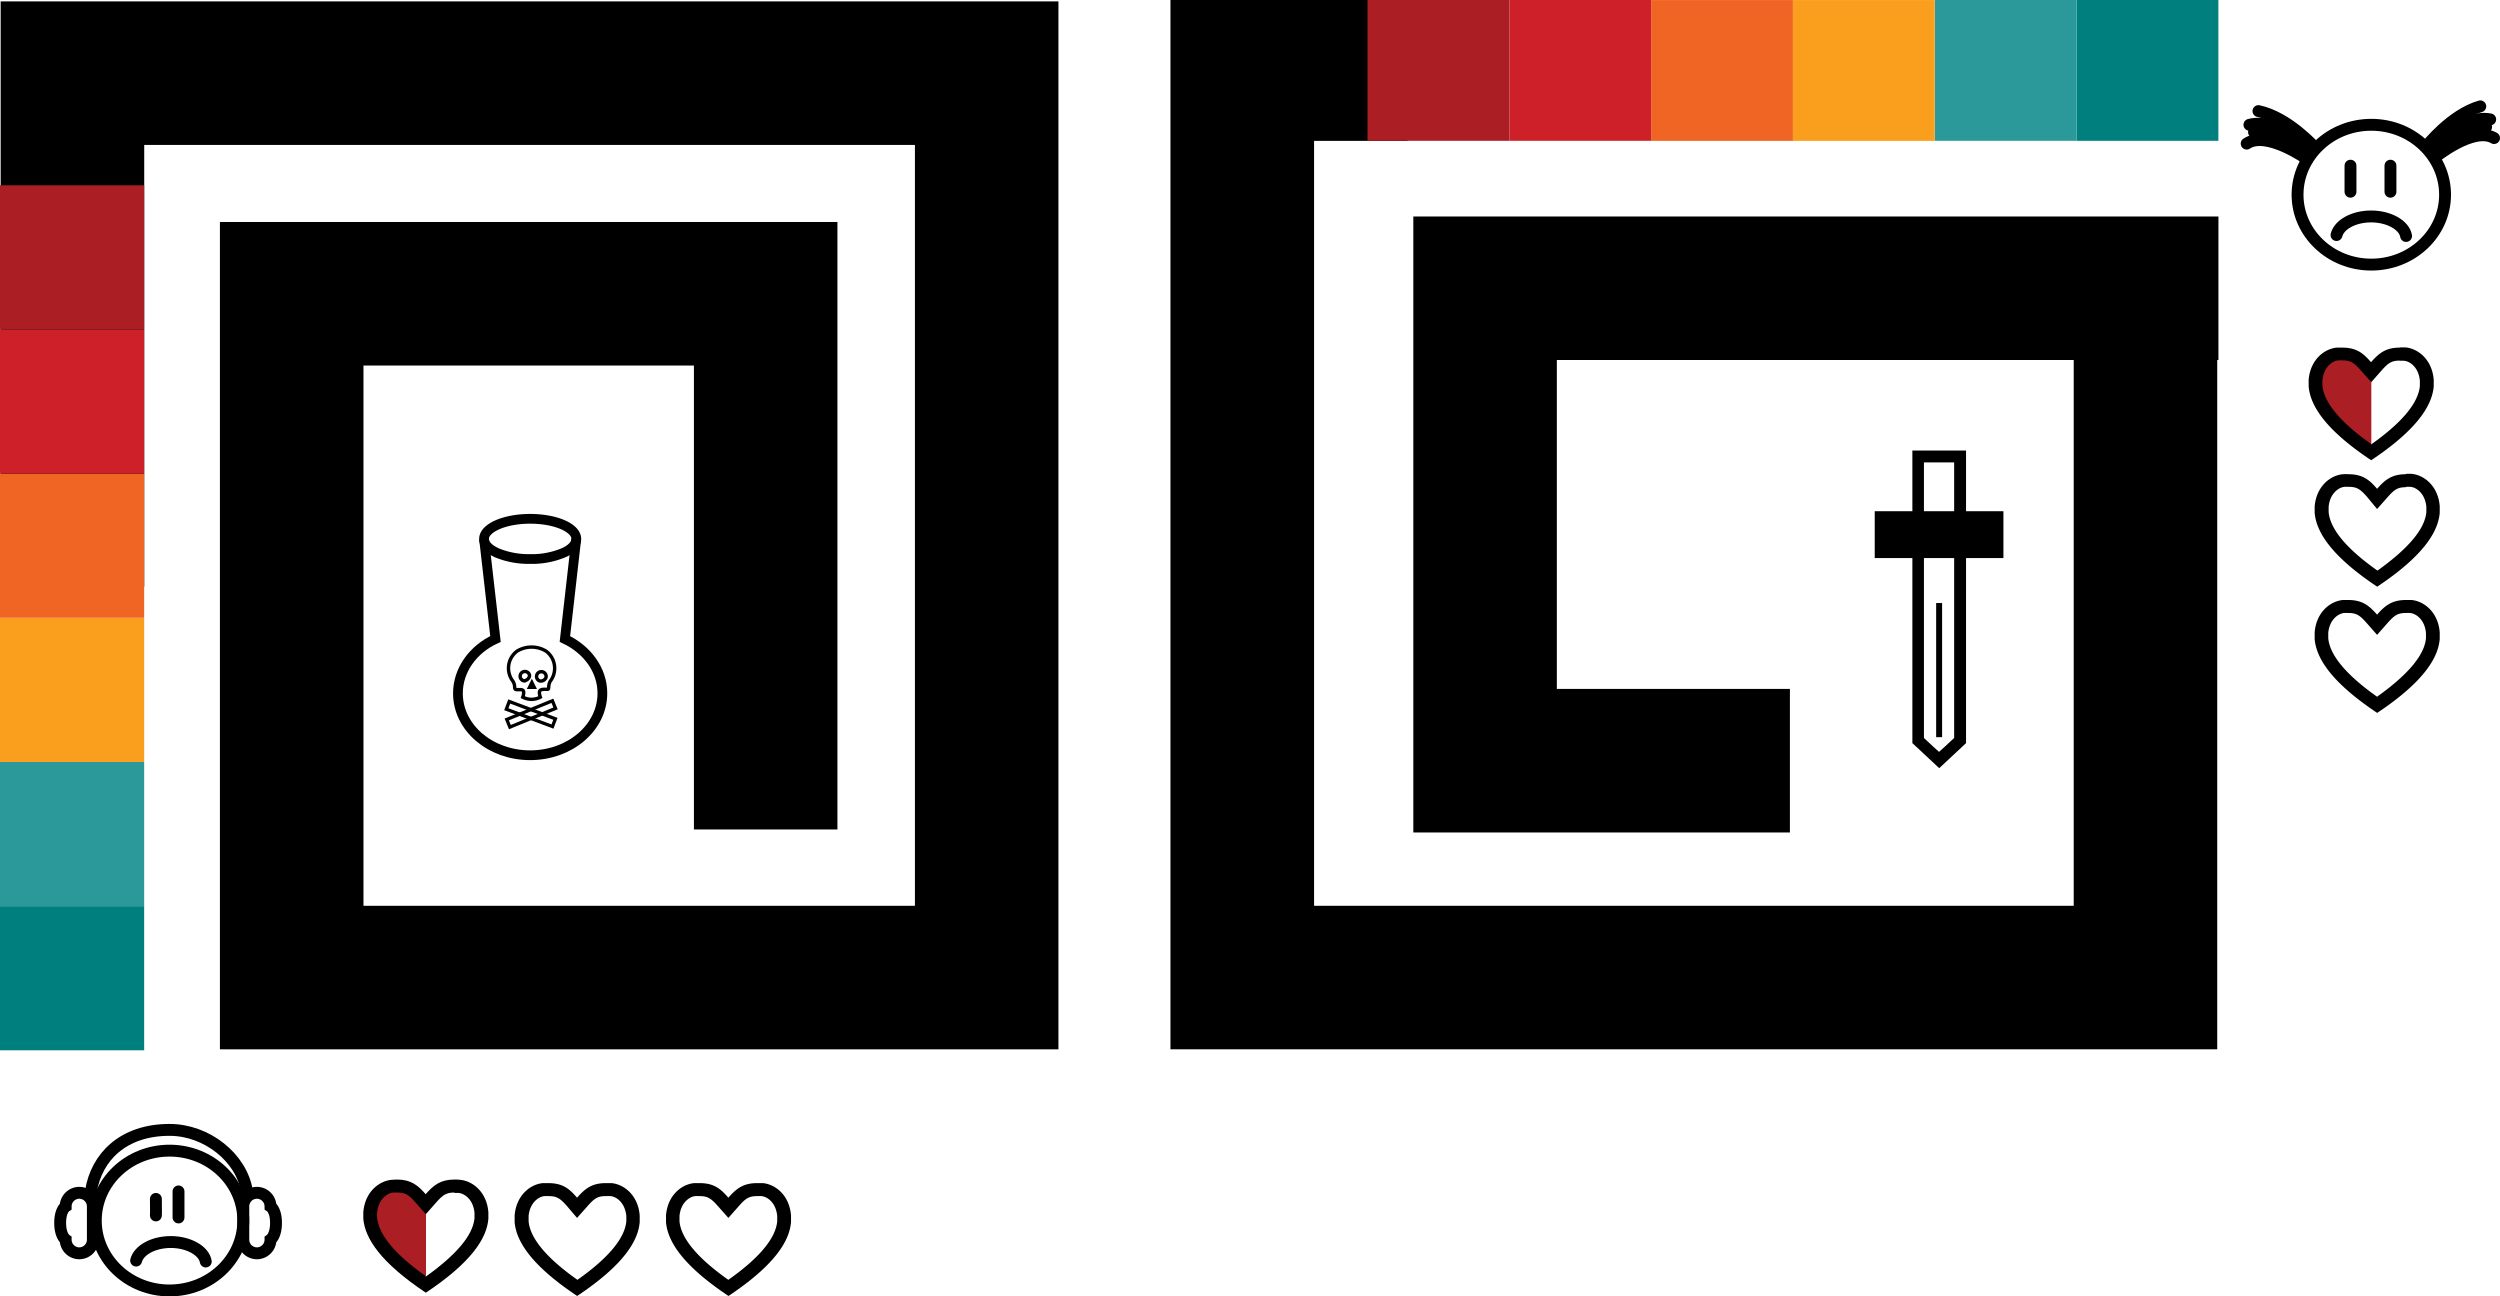 <svg xmlns="http://www.w3.org/2000/svg" viewBox="0 0 454.16 235.51"><defs><style>.cls-1,.cls-2,.cls-3,.cls-4,.cls-5,.cls-7,.cls-8{fill:none;}.cls-1,.cls-2,.cls-3,.cls-4,.cls-5,.cls-6,.cls-7,.cls-8{stroke:#000;}.cls-1,.cls-2,.cls-3,.cls-4,.cls-5,.cls-6,.cls-7{stroke-miterlimit:10;}.cls-1,.cls-2,.cls-8{stroke-width:2.16px;}.cls-2,.cls-8{stroke-linecap:round;}.cls-3{stroke-width:1.77px;}.cls-4{stroke-width:0.62px;}.cls-5{stroke-width:0.6px;}.cls-6,.cls-7{stroke-width:1.08px;}.cls-8{stroke-linejoin:round;}.cls-9{fill:#ab1f24;}.cls-10{fill:#007f7f;}.cls-11{fill:#2b999a;}.cls-12{fill:#f99f1d;}.cls-13{fill:#f06524;}.cls-14{fill:#ce2029;}</style></defs><title>maze</title><g id="Layer_2" data-name="Layer 2"><g id="Our_story" data-name="Our story"><g id="whitebg"><path d="M82.61,214.28c.32,0,.66,0,1,.05,2.22.21,4.8,2.15,5.11,5.85v1.24c-.29,3.55-3.11,7.93-11.36,13.42C69.14,229.35,66.32,225,66,221.42v-1.24c.31-3.7,2.89-5.64,5.11-5.85.37,0,.71-.05,1-.05,2.57,0,3.81,1.06,5.22,2.66,1.41-1.6,2.65-2.66,5.22-2.66m0,2.36c-1.48,0-2.1.43-3.32,1.81l-1.9,2.16v11.32c5.59-4,8.57-7.51,8.87-10.61v-1c-.24-2.47-1.84-3.51-2.87-3.61-.28,0-.54,0-.78,0Z"/><ellipse class="cls-1" cx="30.8" cy="221.73" rx="13.4" ry="12.7"/><path class="cls-2" d="M24.73,229c.5-1.91,3.13-3.37,6.31-3.37s6,1.55,6.34,3.54"/><path class="cls-2" d="M28.32,217.8c.05,2.26,0,3,0,3"/><line class="cls-2" x1="32.43" y1="216.44" x2="32.43" y2="221.17"/><path class="cls-1" d="M14.4,227.68h0a2.48,2.48,0,0,1-2.47-2.47s-1-.68-1-3.05,1-3,1-3a2.48,2.48,0,0,1,2.47-2.47h0a2.48,2.48,0,0,1,2.47,2.47v6.09A2.48,2.48,0,0,1,14.4,227.68Z"/><path class="cls-1" d="M46.67,227.68h0a2.48,2.48,0,0,0,2.47-2.47s1-.68,1-3.05-1-3-1-3a2.48,2.48,0,0,0-2.47-2.47h0a2.48,2.48,0,0,0-2.47,2.47v6.09A2.48,2.48,0,0,0,46.67,227.68Z"/><path class="cls-2" d="M16.53,216.38c1-6.17,5.82-11.12,14.27-11.12,6.79,0,13.09,5.08,14.05,11.12"/><path d="M110.1,214.93c.32,0,.66,0,1,0,2.22.21,4.8,2.14,5.11,5.85v1.23c-.29,3.55-3.11,7.93-11.36,13.42-8.24-5.49-11.07-9.87-11.36-13.42v-1.23c.32-3.71,2.89-5.64,5.12-5.85.36,0,.7,0,1,0,2.58,0,3.81,1,5.22,2.65,1.41-1.6,2.65-2.65,5.22-2.65m0,2.36c-1.48,0-2.09.43-3.31,1.81l-1.91,2.15L103,219.1c-1.22-1.38-1.84-1.81-3.32-1.81a7.28,7.28,0,0,0-.78,0c-1,.09-2.63,1.13-2.87,3.6v1c.3,3.1,3.28,6.67,8.87,10.61,5.59-3.94,8.57-7.51,8.88-10.61v-1c-.25-2.47-1.85-3.51-2.87-3.6a7.46,7.46,0,0,0-.79,0Z"/><path d="M137.59,214.93c.32,0,.67,0,1,0,2.23.21,4.8,2.14,5.11,5.85v1.23c-.29,3.55-3.11,7.93-11.36,13.42-8.24-5.49-11.06-9.87-11.35-13.42v-1.23c.31-3.71,2.88-5.64,5.11-5.85.36,0,.71,0,1,0,2.57,0,3.8,1,5.21,2.65,1.42-1.6,2.65-2.65,5.22-2.65m0,2.36c-1.48,0-2.09.43-3.31,1.81l-1.9,2.15-1.91-2.15c-1.22-1.38-1.84-1.81-3.31-1.81a7.46,7.46,0,0,0-.79,0c-1,.09-2.63,1.13-2.87,3.6v1c.3,3.1,3.29,6.67,8.87,10.61,5.59-3.94,8.58-7.51,8.88-10.61v-1c-.24-2.47-1.84-3.51-2.87-3.6a7.46,7.46,0,0,0-.79,0Z"/><path class="cls-3" d="M104.69,97.9c0,.92-.78,1.77-2.07,2.41a14.68,14.68,0,0,1-6.31,1.24,15.06,15.06,0,0,1-5.92-1.07,2.22,2.22,0,0,1-.38-.18c-1.3-.63-2.08-1.48-2.08-2.4,0-2,3.75-3.65,8.38-3.65S104.69,95.88,104.69,97.9Z"/><path class="cls-3" d="M104.69,97.9l-2.07,18.18c4.06,1.92,6.81,5.62,6.81,9.87,0,6.21-5.87,11.25-13.12,11.25s-13.12-5-13.12-11.25c0-4.25,2.76-8,6.82-9.87L87.93,97.9"/><path class="cls-4" d="M99.2,118.29a5.09,5.09,0,0,0-2.64-.74h0a5.08,5.08,0,0,0-2.63.74,3.87,3.87,0,0,0-.76,5.45c.51.82.18,1.3.47,1.48s1.15-.09,1.4.24-.07,1.19-.07,1.19a3.72,3.72,0,0,0,1.6.4,3.66,3.66,0,0,0,1.59-.4s-.32-.86-.07-1.19,1.08-.21,1.41-.24,0-.66.47-1.48A3.87,3.87,0,0,0,99.2,118.29Zm-4,5.4a.86.86,0,1,1,1-1C96.19,123.19,95.76,123.62,95.17,123.69Zm1,1.16.21-.42.21-.43.21.43.21.42ZM98,123.69a.87.87,0,1,1,1.2-.65A1,1,0,0,1,98,123.69Z"/><rect class="cls-5" x="91.97" y="128.96" width="8.96" height="1.5" transform="translate(51.79 -25.64) rotate(20.6)"/><rect class="cls-5" x="91.99" y="128.96" width="8.96" height="1.5" transform="translate(234.92 213.17) rotate(157.73)"/><rect class="cls-6" x="341.11" y="93.41" width="22.3" height="7.43"/><path d="M355,84v50.06l-1.75,1.63-1,.9-1-.9-1.74-1.63V84H355m2.16-2.16h-9.75V135l2.44,2.27,2.44,2.28,2.44-2.28,2.43-2.27V81.87Z"/><line class="cls-7" x1="352.27" y1="109.55" x2="352.27" y2="133.92"/><path d="M437.1,86.08a9.44,9.44,0,0,1,1,0c2.22.2,4.8,2.14,5.11,5.85v1.23c-.29,3.55-3.11,7.93-11.36,13.42-8.24-5.49-11.06-9.87-11.36-13.42V92c.32-3.71,2.89-5.65,5.12-5.85a9.15,9.15,0,0,1,1,0c2.58,0,3.81,1,5.22,2.65,1.41-1.6,2.65-2.65,5.22-2.65m0,2.36c-1.48,0-2.09.43-3.31,1.81l-1.91,2.15L430,90.25c-1.22-1.38-1.84-1.81-3.32-1.81l-.78,0c-1,.1-2.63,1.14-2.87,3.61v1c.3,3.1,3.28,6.67,8.87,10.61,5.59-4,8.58-7.51,8.88-10.61v-1c-.25-2.47-1.85-3.51-2.87-3.61l-.79,0Z"/><path d="M437.1,109c.32,0,.66,0,1,0,2.22.21,4.8,2.14,5.11,5.85v1.24c-.29,3.55-3.11,7.92-11.36,13.42-8.24-5.5-11.06-9.87-11.36-13.42v-1.24c.32-3.71,2.89-5.64,5.12-5.85.36,0,.7,0,1,0,2.58,0,3.81,1.06,5.22,2.66,1.41-1.6,2.65-2.66,5.22-2.66m0,2.36c-1.48,0-2.09.43-3.31,1.81l-1.91,2.16-1.9-2.16c-1.22-1.38-1.84-1.81-3.32-1.81a7.28,7.28,0,0,0-.78,0c-1,.1-2.63,1.13-2.87,3.6v1c.3,3.1,3.28,6.66,8.87,10.61,5.59-4,8.58-7.51,8.88-10.61v-1c-.25-2.47-1.85-3.5-2.87-3.6a7.46,7.46,0,0,0-.79,0Z"/><path class="cls-2" d="M424.46,42.7c.49-1.92,3.12-3.38,6.3-3.38s6,1.55,6.34,3.55"/><line class="cls-2" x1="434.26" y1="30.1" x2="434.26" y2="34.83"/><line class="cls-2" x1="427" y1="30.1" x2="427" y2="34.83"/><path class="cls-8" d="M442.08,27.13s5.13-6.43,10.3-5.44"/><path class="cls-8" d="M450.58,19.32c-5.31,1.52-9.79,7.27-9.79,7.27"/><path class="cls-8" d="M442.31,28.61s7.05-5.74,10.77-3.53"/><path class="cls-8" d="M451.64,23.06c-5.49-1.16-9.33,5.55-9.33,5.55"/><path class="cls-8" d="M419.27,27.42s-5.53-6.09-10.63-4.75"/><path class="cls-8" d="M410.28,20.18c5.41,1.17,10.24,6.62,10.24,6.62"/><path class="cls-8" d="M419.14,28.91s-7.41-5.26-11-2.82"/><path class="cls-8" d="M409.47,24c5.4-1.51,9.67,4.93,9.67,4.93"/><ellipse class="cls-1" cx="430.78" cy="35.37" rx="13.4" ry="12.7"/><path class="cls-9" d="M72.17,216.64c-.24,0-.5,0-.79,0-1,.1-2.62,1.14-2.87,3.61v1c.31,3.1,3.29,6.66,8.88,10.61V220.61l-1.9-2.16c-1.22-1.38-1.84-1.81-3.32-1.81Z"/><path d="M436,63.11c.32,0,.67,0,1,0,2.23.21,4.8,2.14,5.12,5.85v1.23c-.3,3.55-3.12,7.93-11.36,13.42-8.25-5.49-11.07-9.87-11.36-13.42V69c.31-3.71,2.88-5.64,5.11-5.85.37,0,.71,0,1,0,2.57,0,3.8,1,5.22,2.65,1.41-1.6,2.64-2.65,5.21-2.65m0,2.36c-1.47,0-2.09.43-3.31,1.81l-1.9,2.15V80.75c5.59-3.94,8.57-7.51,8.87-10.61v-1c-.24-2.47-1.84-3.51-2.87-3.6a7.33,7.33,0,0,0-.79,0Z"/><path class="cls-9" d="M425.56,65.47a7.46,7.46,0,0,0-.79,0c-1,.09-2.62,1.13-2.87,3.6v1c.3,3.1,3.29,6.67,8.88,10.61V69.43l-1.91-2.15c-1.22-1.38-1.83-1.81-3.31-1.81Z"/><polygon points="192.28 0.25 192.28 190.62 39.95 190.62 39.95 40.33 152.13 40.33 152.13 150.68 126.06 150.68 126.06 124.6 126.06 124.6 126.06 66.41 66.03 66.41 66.03 164.55 166.21 164.55 166.21 26.33 26.2 26.33 26.2 106.56 0.12 106.77 0.12 0.25 192.28 0.25"/><polygon points="403.01 39.33 403.01 65.4 402.79 65.4 402.79 190.62 212.63 190.62 212.63 0 255.72 0 255.72 25.59 238.72 25.59 238.72 164.55 376.72 164.55 376.72 65.4 282.82 65.4 282.82 125.15 325.16 125.15 325.16 151.23 256.75 151.23 256.75 39.33 403.01 39.33"/><rect class="cls-10" x="377.33" y="-0.09" width="25.58" height="25.76" transform="translate(377.33 402.91) rotate(-90)"/><rect class="cls-11" x="351.57" y="-0.09" width="25.58" height="25.76" transform="translate(351.57 377.15) rotate(-90)"/><rect class="cls-12" x="325.8" y="-0.09" width="25.58" height="25.76" transform="translate(325.8 351.39) rotate(-90)"/><rect class="cls-13" x="300.04" y="-0.09" width="25.58" height="25.76" transform="translate(300.04 325.63) rotate(-90)"/><rect class="cls-14" x="274.28" y="-0.09" width="25.58" height="25.76" transform="translate(274.28 299.86) rotate(-90)"/><rect class="cls-9" x="248.52" y="-0.09" width="25.58" height="25.76" transform="translate(248.52 274.1) rotate(-90)"/><rect class="cls-10" y="164.61" width="26.19" height="26.19"/><rect class="cls-11" y="138.42" width="26.19" height="26.19"/><rect class="cls-12" y="112.23" width="26.19" height="26.19"/><rect class="cls-13" y="86.04" width="26.19" height="26.19"/><rect class="cls-14" y="59.85" width="26.19" height="26.19"/><rect class="cls-9" y="33.66" width="26.19" height="26.19"/></g></g></g></svg>